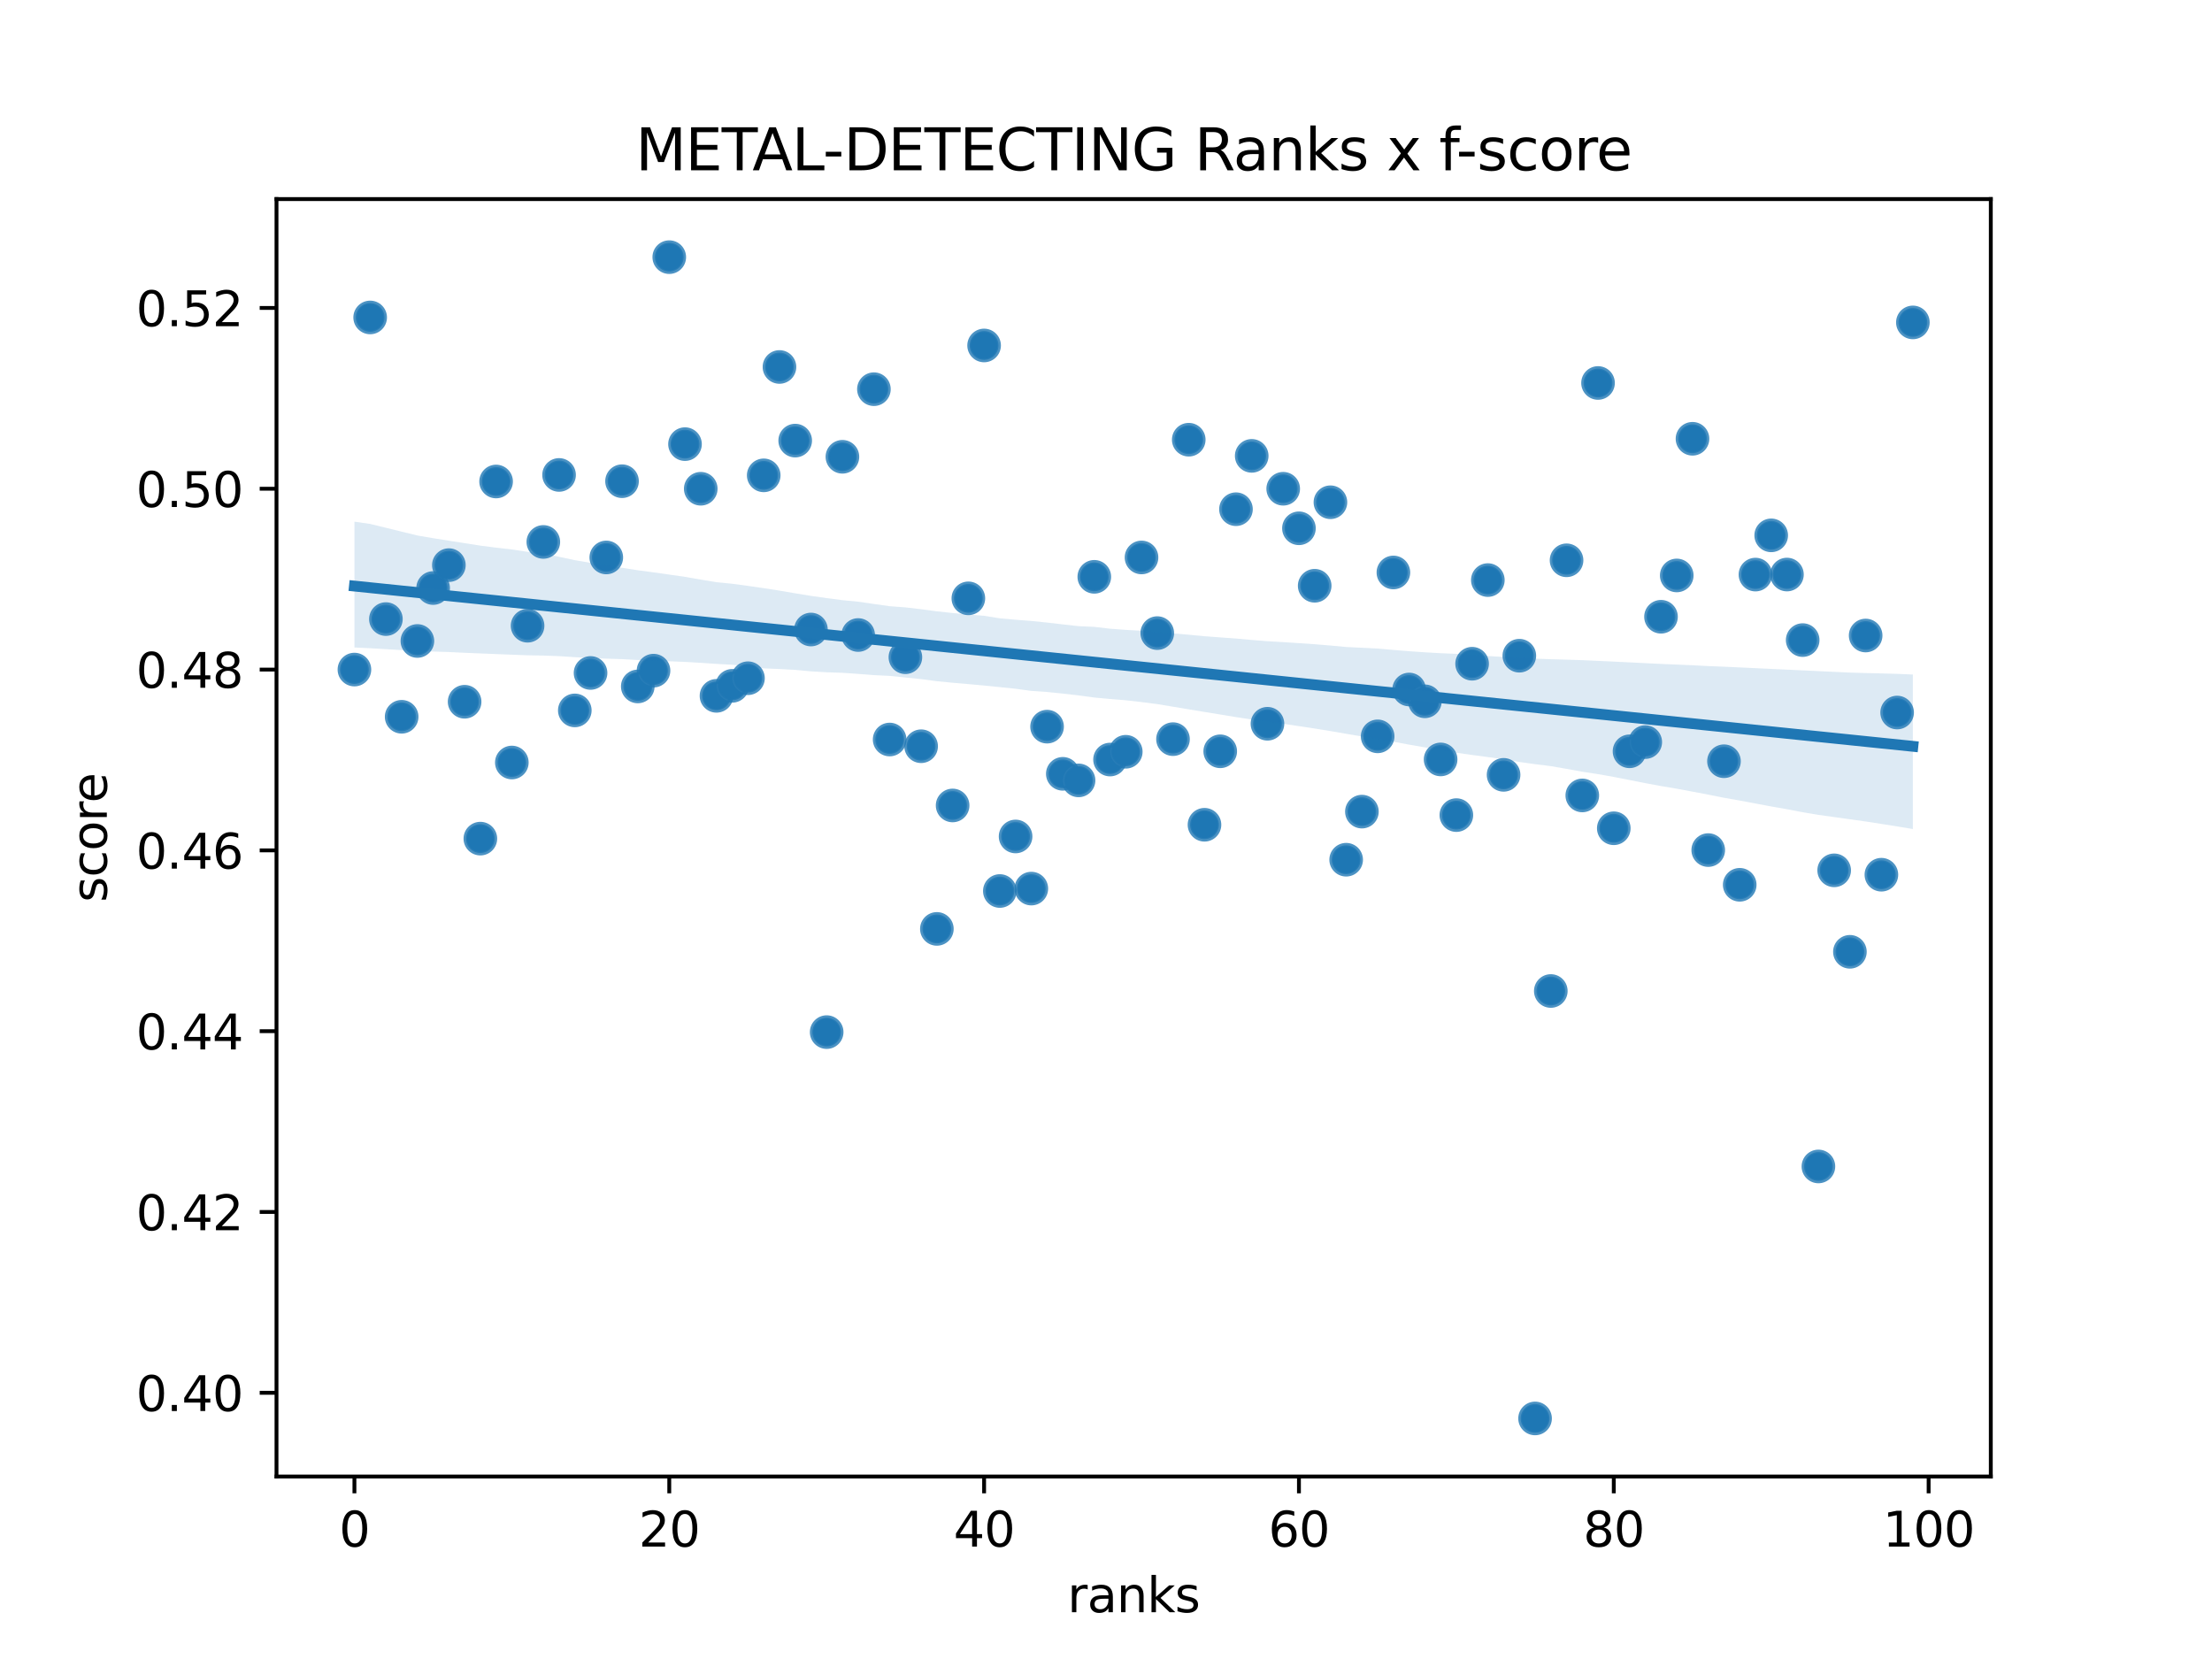 <?xml version="1.0" encoding="utf-8" standalone="no"?>
<!DOCTYPE svg PUBLIC "-//W3C//DTD SVG 1.1//EN"
  "http://www.w3.org/Graphics/SVG/1.1/DTD/svg11.dtd">
<svg xmlns:xlink="http://www.w3.org/1999/xlink" width="460.8pt" height="345.6pt" viewBox="0 0 460.8 345.6" xmlns="http://www.w3.org/2000/svg" version="1.1">
 <defs>
  <style type="text/css">*{stroke-linejoin: round; stroke-linecap: butt}</style>
 </defs>
 <g id="figure_1">
  <g id="patch_1">
   <path d="M 0 345.6 
L 460.8 345.6 
L 460.8 0 
L 0 0 
z
" style="fill: #ffffff"/>
  </g>
  <g id="axes_1">
   <g id="patch_2">
    <path d="M 57.6 307.584 
L 414.72 307.584 
L 414.72 41.472 
L 57.6 41.472 
z
" style="fill: #ffffff"/>
   </g>
   <g id="PathCollection_1">
    <defs>
     <path id="m1f411eea5a" d="M 0 3 
C 0.796 3 1.559 2.684 2.121 2.121 
C 2.684 1.559 3 0.796 3 0 
C 3 -0.796 2.684 -1.559 2.121 -2.121 
C 1.559 -2.684 0.796 -3 0 -3 
C -0.796 -3 -1.559 -2.684 -2.121 -2.121 
C -2.684 -1.559 -3 -0.796 -3 0 
C -3 0.796 -2.684 1.559 -2.121 2.121 
C -1.559 2.684 -0.796 3 0 3 
z
" style="stroke: #ffffff; stroke-width: 0.48"/>
    </defs>
    <g clip-path="url(#pdf641ccbd2)">
     <use xlink:href="#m1f411eea5a" x="73.833" y="139.483" style="fill: #1f77b4; stroke: #ffffff; stroke-width: 0.48"/>
     <use xlink:href="#m1f411eea5a" x="77.112" y="66.128" style="fill: #1f77b4; stroke: #ffffff; stroke-width: 0.48"/>
     <use xlink:href="#m1f411eea5a" x="80.391" y="128.966" style="fill: #1f77b4; stroke: #ffffff; stroke-width: 0.48"/>
     <use xlink:href="#m1f411eea5a" x="83.671" y="149.318" style="fill: #1f77b4; stroke: #ffffff; stroke-width: 0.48"/>
     <use xlink:href="#m1f411eea5a" x="86.95" y="133.527" style="fill: #1f77b4; stroke: #ffffff; stroke-width: 0.48"/>
     <use xlink:href="#m1f411eea5a" x="90.229" y="122.498" style="fill: #1f77b4; stroke: #ffffff; stroke-width: 0.48"/>
     <use xlink:href="#m1f411eea5a" x="93.509" y="117.728" style="fill: #1f77b4; stroke: #ffffff; stroke-width: 0.48"/>
     <use xlink:href="#m1f411eea5a" x="96.788" y="146.188" style="fill: #1f77b4; stroke: #ffffff; stroke-width: 0.48"/>
     <use xlink:href="#m1f411eea5a" x="100.067" y="174.7" style="fill: #1f77b4; stroke: #ffffff; stroke-width: 0.48"/>
     <use xlink:href="#m1f411eea5a" x="103.347" y="100.306" style="fill: #1f77b4; stroke: #ffffff; stroke-width: 0.48"/>
     <use xlink:href="#m1f411eea5a" x="106.626" y="158.844" style="fill: #1f77b4; stroke: #ffffff; stroke-width: 0.48"/>
     <use xlink:href="#m1f411eea5a" x="109.905" y="130.352" style="fill: #1f77b4; stroke: #ffffff; stroke-width: 0.48"/>
     <use xlink:href="#m1f411eea5a" x="113.185" y="112.895" style="fill: #1f77b4; stroke: #ffffff; stroke-width: 0.48"/>
     <use xlink:href="#m1f411eea5a" x="116.464" y="98.938" style="fill: #1f77b4; stroke: #ffffff; stroke-width: 0.48"/>
     <use xlink:href="#m1f411eea5a" x="119.743" y="147.99" style="fill: #1f77b4; stroke: #ffffff; stroke-width: 0.48"/>
     <use xlink:href="#m1f411eea5a" x="123.023" y="140.191" style="fill: #1f77b4; stroke: #ffffff; stroke-width: 0.48"/>
     <use xlink:href="#m1f411eea5a" x="126.302" y="116.128" style="fill: #1f77b4; stroke: #ffffff; stroke-width: 0.48"/>
     <use xlink:href="#m1f411eea5a" x="129.581" y="100.245" style="fill: #1f77b4; stroke: #ffffff; stroke-width: 0.48"/>
     <use xlink:href="#m1f411eea5a" x="132.861" y="142.997" style="fill: #1f77b4; stroke: #ffffff; stroke-width: 0.48"/>
     <use xlink:href="#m1f411eea5a" x="136.14" y="139.707" style="fill: #1f77b4; stroke: #ffffff; stroke-width: 0.48"/>
     <use xlink:href="#m1f411eea5a" x="139.42" y="53.568" style="fill: #1f77b4; stroke: #ffffff; stroke-width: 0.48"/>
     <use xlink:href="#m1f411eea5a" x="142.699" y="92.52" style="fill: #1f77b4; stroke: #ffffff; stroke-width: 0.48"/>
     <use xlink:href="#m1f411eea5a" x="145.978" y="101.817" style="fill: #1f77b4; stroke: #ffffff; stroke-width: 0.48"/>
     <use xlink:href="#m1f411eea5a" x="149.258" y="144.957" style="fill: #1f77b4; stroke: #ffffff; stroke-width: 0.48"/>
     <use xlink:href="#m1f411eea5a" x="152.537" y="142.873" style="fill: #1f77b4; stroke: #ffffff; stroke-width: 0.48"/>
     <use xlink:href="#m1f411eea5a" x="155.816" y="141.287" style="fill: #1f77b4; stroke: #ffffff; stroke-width: 0.48"/>
     <use xlink:href="#m1f411eea5a" x="159.096" y="99.023" style="fill: #1f77b4; stroke: #ffffff; stroke-width: 0.48"/>
     <use xlink:href="#m1f411eea5a" x="162.375" y="76.448" style="fill: #1f77b4; stroke: #ffffff; stroke-width: 0.48"/>
     <use xlink:href="#m1f411eea5a" x="165.654" y="91.785" style="fill: #1f77b4; stroke: #ffffff; stroke-width: 0.48"/>
     <use xlink:href="#m1f411eea5a" x="168.934" y="131.142" style="fill: #1f77b4; stroke: #ffffff; stroke-width: 0.48"/>
     <use xlink:href="#m1f411eea5a" x="172.213" y="215.007" style="fill: #1f77b4; stroke: #ffffff; stroke-width: 0.48"/>
     <use xlink:href="#m1f411eea5a" x="175.492" y="95.158" style="fill: #1f77b4; stroke: #ffffff; stroke-width: 0.48"/>
     <use xlink:href="#m1f411eea5a" x="178.772" y="132.286" style="fill: #1f77b4; stroke: #ffffff; stroke-width: 0.48"/>
     <use xlink:href="#m1f411eea5a" x="182.051" y="81.076" style="fill: #1f77b4; stroke: #ffffff; stroke-width: 0.48"/>
     <use xlink:href="#m1f411eea5a" x="185.33" y="154.056" style="fill: #1f77b4; stroke: #ffffff; stroke-width: 0.48"/>
     <use xlink:href="#m1f411eea5a" x="188.61" y="136.91" style="fill: #1f77b4; stroke: #ffffff; stroke-width: 0.48"/>
     <use xlink:href="#m1f411eea5a" x="191.889" y="155.455" style="fill: #1f77b4; stroke: #ffffff; stroke-width: 0.48"/>
     <use xlink:href="#m1f411eea5a" x="195.168" y="193.507" style="fill: #1f77b4; stroke: #ffffff; stroke-width: 0.48"/>
     <use xlink:href="#m1f411eea5a" x="198.448" y="167.792" style="fill: #1f77b4; stroke: #ffffff; stroke-width: 0.48"/>
     <use xlink:href="#m1f411eea5a" x="201.727" y="124.645" style="fill: #1f77b4; stroke: #ffffff; stroke-width: 0.48"/>
     <use xlink:href="#m1f411eea5a" x="205.006" y="71.967" style="fill: #1f77b4; stroke: #ffffff; stroke-width: 0.48"/>
     <use xlink:href="#m1f411eea5a" x="208.286" y="185.613" style="fill: #1f77b4; stroke: #ffffff; stroke-width: 0.48"/>
     <use xlink:href="#m1f411eea5a" x="211.565" y="174.251" style="fill: #1f77b4; stroke: #ffffff; stroke-width: 0.48"/>
     <use xlink:href="#m1f411eea5a" x="214.844" y="185.111" style="fill: #1f77b4; stroke: #ffffff; stroke-width: 0.48"/>
     <use xlink:href="#m1f411eea5a" x="218.124" y="151.377" style="fill: #1f77b4; stroke: #ffffff; stroke-width: 0.48"/>
     <use xlink:href="#m1f411eea5a" x="221.403" y="161.2" style="fill: #1f77b4; stroke: #ffffff; stroke-width: 0.48"/>
     <use xlink:href="#m1f411eea5a" x="224.682" y="162.568" style="fill: #1f77b4; stroke: #ffffff; stroke-width: 0.48"/>
     <use xlink:href="#m1f411eea5a" x="227.962" y="120.161" style="fill: #1f77b4; stroke: #ffffff; stroke-width: 0.48"/>
     <use xlink:href="#m1f411eea5a" x="231.241" y="158.229" style="fill: #1f77b4; stroke: #ffffff; stroke-width: 0.48"/>
     <use xlink:href="#m1f411eea5a" x="234.52" y="156.608" style="fill: #1f77b4; stroke: #ffffff; stroke-width: 0.48"/>
     <use xlink:href="#m1f411eea5a" x="237.8" y="116.128" style="fill: #1f77b4; stroke: #ffffff; stroke-width: 0.48"/>
     <use xlink:href="#m1f411eea5a" x="241.079" y="131.887" style="fill: #1f77b4; stroke: #ffffff; stroke-width: 0.48"/>
     <use xlink:href="#m1f411eea5a" x="244.358" y="153.978" style="fill: #1f77b4; stroke: #ffffff; stroke-width: 0.48"/>
     <use xlink:href="#m1f411eea5a" x="247.638" y="91.598" style="fill: #1f77b4; stroke: #ffffff; stroke-width: 0.48"/>
     <use xlink:href="#m1f411eea5a" x="250.917" y="171.813" style="fill: #1f77b4; stroke: #ffffff; stroke-width: 0.48"/>
     <use xlink:href="#m1f411eea5a" x="254.196" y="156.512" style="fill: #1f77b4; stroke: #ffffff; stroke-width: 0.48"/>
     <use xlink:href="#m1f411eea5a" x="257.476" y="106.078" style="fill: #1f77b4; stroke: #ffffff; stroke-width: 0.48"/>
     <use xlink:href="#m1f411eea5a" x="260.755" y="94.964" style="fill: #1f77b4; stroke: #ffffff; stroke-width: 0.48"/>
     <use xlink:href="#m1f411eea5a" x="264.034" y="150.771" style="fill: #1f77b4; stroke: #ffffff; stroke-width: 0.48"/>
     <use xlink:href="#m1f411eea5a" x="267.314" y="101.817" style="fill: #1f77b4; stroke: #ffffff; stroke-width: 0.48"/>
     <use xlink:href="#m1f411eea5a" x="270.593" y="110.053" style="fill: #1f77b4; stroke: #ffffff; stroke-width: 0.48"/>
     <use xlink:href="#m1f411eea5a" x="273.872" y="122.024" style="fill: #1f77b4; stroke: #ffffff; stroke-width: 0.48"/>
     <use xlink:href="#m1f411eea5a" x="277.152" y="104.628" style="fill: #1f77b4; stroke: #ffffff; stroke-width: 0.48"/>
     <use xlink:href="#m1f411eea5a" x="280.431" y="179.095" style="fill: #1f77b4; stroke: #ffffff; stroke-width: 0.48"/>
     <use xlink:href="#m1f411eea5a" x="283.71" y="169.077" style="fill: #1f77b4; stroke: #ffffff; stroke-width: 0.48"/>
     <use xlink:href="#m1f411eea5a" x="286.99" y="153.394" style="fill: #1f77b4; stroke: #ffffff; stroke-width: 0.48"/>
     <use xlink:href="#m1f411eea5a" x="290.269" y="119.255" style="fill: #1f77b4; stroke: #ffffff; stroke-width: 0.48"/>
     <use xlink:href="#m1f411eea5a" x="293.548" y="143.636" style="fill: #1f77b4; stroke: #ffffff; stroke-width: 0.48"/>
     <use xlink:href="#m1f411eea5a" x="296.828" y="146.095" style="fill: #1f77b4; stroke: #ffffff; stroke-width: 0.48"/>
     <use xlink:href="#m1f411eea5a" x="300.107" y="158.203" style="fill: #1f77b4; stroke: #ffffff; stroke-width: 0.48"/>
     <use xlink:href="#m1f411eea5a" x="303.386" y="169.801" style="fill: #1f77b4; stroke: #ffffff; stroke-width: 0.48"/>
     <use xlink:href="#m1f411eea5a" x="306.666" y="138.268" style="fill: #1f77b4; stroke: #ffffff; stroke-width: 0.48"/>
     <use xlink:href="#m1f411eea5a" x="309.945" y="120.84" style="fill: #1f77b4; stroke: #ffffff; stroke-width: 0.48"/>
     <use xlink:href="#m1f411eea5a" x="313.224" y="161.415" style="fill: #1f77b4; stroke: #ffffff; stroke-width: 0.48"/>
     <use xlink:href="#m1f411eea5a" x="316.504" y="136.597" style="fill: #1f77b4; stroke: #ffffff; stroke-width: 0.48"/>
     <use xlink:href="#m1f411eea5a" x="319.783" y="295.488" style="fill: #1f77b4; stroke: #ffffff; stroke-width: 0.48"/>
     <use xlink:href="#m1f411eea5a" x="323.062" y="206.444" style="fill: #1f77b4; stroke: #ffffff; stroke-width: 0.48"/>
     <use xlink:href="#m1f411eea5a" x="326.342" y="116.721" style="fill: #1f77b4; stroke: #ffffff; stroke-width: 0.48"/>
     <use xlink:href="#m1f411eea5a" x="329.621" y="165.704" style="fill: #1f77b4; stroke: #ffffff; stroke-width: 0.48"/>
     <use xlink:href="#m1f411eea5a" x="332.9" y="79.782" style="fill: #1f77b4; stroke: #ffffff; stroke-width: 0.48"/>
     <use xlink:href="#m1f411eea5a" x="336.18" y="172.544" style="fill: #1f77b4; stroke: #ffffff; stroke-width: 0.48"/>
     <use xlink:href="#m1f411eea5a" x="339.459" y="156.512" style="fill: #1f77b4; stroke: #ffffff; stroke-width: 0.48"/>
     <use xlink:href="#m1f411eea5a" x="342.739" y="154.594" style="fill: #1f77b4; stroke: #ffffff; stroke-width: 0.48"/>
     <use xlink:href="#m1f411eea5a" x="346.018" y="128.481" style="fill: #1f77b4; stroke: #ffffff; stroke-width: 0.48"/>
     <use xlink:href="#m1f411eea5a" x="349.297" y="119.876" style="fill: #1f77b4; stroke: #ffffff; stroke-width: 0.48"/>
     <use xlink:href="#m1f411eea5a" x="352.577" y="91.404" style="fill: #1f77b4; stroke: #ffffff; stroke-width: 0.48"/>
     <use xlink:href="#m1f411eea5a" x="355.856" y="177.087" style="fill: #1f77b4; stroke: #ffffff; stroke-width: 0.48"/>
     <use xlink:href="#m1f411eea5a" x="359.135" y="158.578" style="fill: #1f77b4; stroke: #ffffff; stroke-width: 0.48"/>
     <use xlink:href="#m1f411eea5a" x="362.415" y="184.318" style="fill: #1f77b4; stroke: #ffffff; stroke-width: 0.48"/>
     <use xlink:href="#m1f411eea5a" x="365.694" y="119.697" style="fill: #1f77b4; stroke: #ffffff; stroke-width: 0.48"/>
     <use xlink:href="#m1f411eea5a" x="368.973" y="111.525" style="fill: #1f77b4; stroke: #ffffff; stroke-width: 0.48"/>
     <use xlink:href="#m1f411eea5a" x="372.253" y="119.688" style="fill: #1f77b4; stroke: #ffffff; stroke-width: 0.48"/>
     <use xlink:href="#m1f411eea5a" x="375.532" y="133.342" style="fill: #1f77b4; stroke: #ffffff; stroke-width: 0.48"/>
     <use xlink:href="#m1f411eea5a" x="378.811" y="242.995" style="fill: #1f77b4; stroke: #ffffff; stroke-width: 0.48"/>
     <use xlink:href="#m1f411eea5a" x="382.091" y="181.306" style="fill: #1f77b4; stroke: #ffffff; stroke-width: 0.48"/>
     <use xlink:href="#m1f411eea5a" x="385.37" y="198.278" style="fill: #1f77b4; stroke: #ffffff; stroke-width: 0.48"/>
     <use xlink:href="#m1f411eea5a" x="388.649" y="132.39" style="fill: #1f77b4; stroke: #ffffff; stroke-width: 0.48"/>
     <use xlink:href="#m1f411eea5a" x="391.929" y="182.218" style="fill: #1f77b4; stroke: #ffffff; stroke-width: 0.48"/>
     <use xlink:href="#m1f411eea5a" x="395.208" y="148.433" style="fill: #1f77b4; stroke: #ffffff; stroke-width: 0.48"/>
     <use xlink:href="#m1f411eea5a" x="398.487" y="67.165" style="fill: #1f77b4; stroke: #ffffff; stroke-width: 0.48"/>
    </g>
   </g>
   <g id="PathCollection_2">
    <defs>
     <path id="m384f7f0774" d="M 0 3 
C 0.796 3 1.559 2.684 2.121 2.121 
C 2.684 1.559 3 0.796 3 0 
C 3 -0.796 2.684 -1.559 2.121 -2.121 
C 1.559 -2.684 0.796 -3 0 -3 
C -0.796 -3 -1.559 -2.684 -2.121 -2.121 
C -2.684 -1.559 -3 -0.796 -3 0 
C -3 0.796 -2.684 1.559 -2.121 2.121 
C -1.559 2.684 -0.796 3 0 3 
z
" style="stroke: #1f77b4; stroke-opacity: 0.8"/>
    </defs>
    <g clip-path="url(#pdf641ccbd2)">
     <use xlink:href="#m384f7f0774" x="73.833" y="139.483" style="fill: #1f77b4; fill-opacity: 0.8; stroke: #1f77b4; stroke-opacity: 0.8"/>
     <use xlink:href="#m384f7f0774" x="77.112" y="66.128" style="fill: #1f77b4; fill-opacity: 0.8; stroke: #1f77b4; stroke-opacity: 0.8"/>
     <use xlink:href="#m384f7f0774" x="80.391" y="128.966" style="fill: #1f77b4; fill-opacity: 0.8; stroke: #1f77b4; stroke-opacity: 0.8"/>
     <use xlink:href="#m384f7f0774" x="83.671" y="149.318" style="fill: #1f77b4; fill-opacity: 0.8; stroke: #1f77b4; stroke-opacity: 0.8"/>
     <use xlink:href="#m384f7f0774" x="86.95" y="133.527" style="fill: #1f77b4; fill-opacity: 0.8; stroke: #1f77b4; stroke-opacity: 0.8"/>
     <use xlink:href="#m384f7f0774" x="90.229" y="122.498" style="fill: #1f77b4; fill-opacity: 0.8; stroke: #1f77b4; stroke-opacity: 0.8"/>
     <use xlink:href="#m384f7f0774" x="93.509" y="117.728" style="fill: #1f77b4; fill-opacity: 0.8; stroke: #1f77b4; stroke-opacity: 0.8"/>
     <use xlink:href="#m384f7f0774" x="96.788" y="146.188" style="fill: #1f77b4; fill-opacity: 0.8; stroke: #1f77b4; stroke-opacity: 0.8"/>
     <use xlink:href="#m384f7f0774" x="100.067" y="174.7" style="fill: #1f77b4; fill-opacity: 0.8; stroke: #1f77b4; stroke-opacity: 0.8"/>
     <use xlink:href="#m384f7f0774" x="103.347" y="100.306" style="fill: #1f77b4; fill-opacity: 0.8; stroke: #1f77b4; stroke-opacity: 0.8"/>
     <use xlink:href="#m384f7f0774" x="106.626" y="158.844" style="fill: #1f77b4; fill-opacity: 0.8; stroke: #1f77b4; stroke-opacity: 0.8"/>
     <use xlink:href="#m384f7f0774" x="109.905" y="130.352" style="fill: #1f77b4; fill-opacity: 0.8; stroke: #1f77b4; stroke-opacity: 0.8"/>
     <use xlink:href="#m384f7f0774" x="113.185" y="112.895" style="fill: #1f77b4; fill-opacity: 0.8; stroke: #1f77b4; stroke-opacity: 0.8"/>
     <use xlink:href="#m384f7f0774" x="116.464" y="98.938" style="fill: #1f77b4; fill-opacity: 0.8; stroke: #1f77b4; stroke-opacity: 0.8"/>
     <use xlink:href="#m384f7f0774" x="119.743" y="147.99" style="fill: #1f77b4; fill-opacity: 0.8; stroke: #1f77b4; stroke-opacity: 0.8"/>
     <use xlink:href="#m384f7f0774" x="123.023" y="140.191" style="fill: #1f77b4; fill-opacity: 0.8; stroke: #1f77b4; stroke-opacity: 0.8"/>
     <use xlink:href="#m384f7f0774" x="126.302" y="116.128" style="fill: #1f77b4; fill-opacity: 0.8; stroke: #1f77b4; stroke-opacity: 0.8"/>
     <use xlink:href="#m384f7f0774" x="129.581" y="100.245" style="fill: #1f77b4; fill-opacity: 0.8; stroke: #1f77b4; stroke-opacity: 0.8"/>
     <use xlink:href="#m384f7f0774" x="132.861" y="142.997" style="fill: #1f77b4; fill-opacity: 0.8; stroke: #1f77b4; stroke-opacity: 0.8"/>
     <use xlink:href="#m384f7f0774" x="136.14" y="139.707" style="fill: #1f77b4; fill-opacity: 0.8; stroke: #1f77b4; stroke-opacity: 0.8"/>
     <use xlink:href="#m384f7f0774" x="139.42" y="53.568" style="fill: #1f77b4; fill-opacity: 0.8; stroke: #1f77b4; stroke-opacity: 0.8"/>
     <use xlink:href="#m384f7f0774" x="142.699" y="92.52" style="fill: #1f77b4; fill-opacity: 0.8; stroke: #1f77b4; stroke-opacity: 0.8"/>
     <use xlink:href="#m384f7f0774" x="145.978" y="101.817" style="fill: #1f77b4; fill-opacity: 0.8; stroke: #1f77b4; stroke-opacity: 0.8"/>
     <use xlink:href="#m384f7f0774" x="149.258" y="144.957" style="fill: #1f77b4; fill-opacity: 0.8; stroke: #1f77b4; stroke-opacity: 0.8"/>
     <use xlink:href="#m384f7f0774" x="152.537" y="142.873" style="fill: #1f77b4; fill-opacity: 0.8; stroke: #1f77b4; stroke-opacity: 0.8"/>
     <use xlink:href="#m384f7f0774" x="155.816" y="141.287" style="fill: #1f77b4; fill-opacity: 0.8; stroke: #1f77b4; stroke-opacity: 0.8"/>
     <use xlink:href="#m384f7f0774" x="159.096" y="99.023" style="fill: #1f77b4; fill-opacity: 0.8; stroke: #1f77b4; stroke-opacity: 0.8"/>
     <use xlink:href="#m384f7f0774" x="162.375" y="76.448" style="fill: #1f77b4; fill-opacity: 0.8; stroke: #1f77b4; stroke-opacity: 0.8"/>
     <use xlink:href="#m384f7f0774" x="165.654" y="91.785" style="fill: #1f77b4; fill-opacity: 0.8; stroke: #1f77b4; stroke-opacity: 0.8"/>
     <use xlink:href="#m384f7f0774" x="168.934" y="131.142" style="fill: #1f77b4; fill-opacity: 0.8; stroke: #1f77b4; stroke-opacity: 0.8"/>
     <use xlink:href="#m384f7f0774" x="172.213" y="215.007" style="fill: #1f77b4; fill-opacity: 0.8; stroke: #1f77b4; stroke-opacity: 0.8"/>
     <use xlink:href="#m384f7f0774" x="175.492" y="95.158" style="fill: #1f77b4; fill-opacity: 0.8; stroke: #1f77b4; stroke-opacity: 0.8"/>
     <use xlink:href="#m384f7f0774" x="178.772" y="132.286" style="fill: #1f77b4; fill-opacity: 0.8; stroke: #1f77b4; stroke-opacity: 0.8"/>
     <use xlink:href="#m384f7f0774" x="182.051" y="81.076" style="fill: #1f77b4; fill-opacity: 0.8; stroke: #1f77b4; stroke-opacity: 0.8"/>
     <use xlink:href="#m384f7f0774" x="185.33" y="154.056" style="fill: #1f77b4; fill-opacity: 0.8; stroke: #1f77b4; stroke-opacity: 0.8"/>
     <use xlink:href="#m384f7f0774" x="188.61" y="136.91" style="fill: #1f77b4; fill-opacity: 0.8; stroke: #1f77b4; stroke-opacity: 0.8"/>
     <use xlink:href="#m384f7f0774" x="191.889" y="155.455" style="fill: #1f77b4; fill-opacity: 0.8; stroke: #1f77b4; stroke-opacity: 0.8"/>
     <use xlink:href="#m384f7f0774" x="195.168" y="193.507" style="fill: #1f77b4; fill-opacity: 0.8; stroke: #1f77b4; stroke-opacity: 0.8"/>
     <use xlink:href="#m384f7f0774" x="198.448" y="167.792" style="fill: #1f77b4; fill-opacity: 0.8; stroke: #1f77b4; stroke-opacity: 0.8"/>
     <use xlink:href="#m384f7f0774" x="201.727" y="124.645" style="fill: #1f77b4; fill-opacity: 0.8; stroke: #1f77b4; stroke-opacity: 0.8"/>
     <use xlink:href="#m384f7f0774" x="205.006" y="71.967" style="fill: #1f77b4; fill-opacity: 0.8; stroke: #1f77b4; stroke-opacity: 0.8"/>
     <use xlink:href="#m384f7f0774" x="208.286" y="185.613" style="fill: #1f77b4; fill-opacity: 0.8; stroke: #1f77b4; stroke-opacity: 0.8"/>
     <use xlink:href="#m384f7f0774" x="211.565" y="174.251" style="fill: #1f77b4; fill-opacity: 0.8; stroke: #1f77b4; stroke-opacity: 0.8"/>
     <use xlink:href="#m384f7f0774" x="214.844" y="185.111" style="fill: #1f77b4; fill-opacity: 0.8; stroke: #1f77b4; stroke-opacity: 0.8"/>
     <use xlink:href="#m384f7f0774" x="218.124" y="151.377" style="fill: #1f77b4; fill-opacity: 0.8; stroke: #1f77b4; stroke-opacity: 0.8"/>
     <use xlink:href="#m384f7f0774" x="221.403" y="161.2" style="fill: #1f77b4; fill-opacity: 0.8; stroke: #1f77b4; stroke-opacity: 0.8"/>
     <use xlink:href="#m384f7f0774" x="224.682" y="162.568" style="fill: #1f77b4; fill-opacity: 0.8; stroke: #1f77b4; stroke-opacity: 0.8"/>
     <use xlink:href="#m384f7f0774" x="227.962" y="120.161" style="fill: #1f77b4; fill-opacity: 0.8; stroke: #1f77b4; stroke-opacity: 0.8"/>
     <use xlink:href="#m384f7f0774" x="231.241" y="158.229" style="fill: #1f77b4; fill-opacity: 0.8; stroke: #1f77b4; stroke-opacity: 0.8"/>
     <use xlink:href="#m384f7f0774" x="234.52" y="156.608" style="fill: #1f77b4; fill-opacity: 0.8; stroke: #1f77b4; stroke-opacity: 0.8"/>
     <use xlink:href="#m384f7f0774" x="237.8" y="116.128" style="fill: #1f77b4; fill-opacity: 0.8; stroke: #1f77b4; stroke-opacity: 0.8"/>
     <use xlink:href="#m384f7f0774" x="241.079" y="131.887" style="fill: #1f77b4; fill-opacity: 0.8; stroke: #1f77b4; stroke-opacity: 0.8"/>
     <use xlink:href="#m384f7f0774" x="244.358" y="153.978" style="fill: #1f77b4; fill-opacity: 0.8; stroke: #1f77b4; stroke-opacity: 0.8"/>
     <use xlink:href="#m384f7f0774" x="247.638" y="91.598" style="fill: #1f77b4; fill-opacity: 0.8; stroke: #1f77b4; stroke-opacity: 0.8"/>
     <use xlink:href="#m384f7f0774" x="250.917" y="171.813" style="fill: #1f77b4; fill-opacity: 0.8; stroke: #1f77b4; stroke-opacity: 0.8"/>
     <use xlink:href="#m384f7f0774" x="254.196" y="156.512" style="fill: #1f77b4; fill-opacity: 0.8; stroke: #1f77b4; stroke-opacity: 0.8"/>
     <use xlink:href="#m384f7f0774" x="257.476" y="106.078" style="fill: #1f77b4; fill-opacity: 0.8; stroke: #1f77b4; stroke-opacity: 0.8"/>
     <use xlink:href="#m384f7f0774" x="260.755" y="94.964" style="fill: #1f77b4; fill-opacity: 0.8; stroke: #1f77b4; stroke-opacity: 0.8"/>
     <use xlink:href="#m384f7f0774" x="264.034" y="150.771" style="fill: #1f77b4; fill-opacity: 0.8; stroke: #1f77b4; stroke-opacity: 0.8"/>
     <use xlink:href="#m384f7f0774" x="267.314" y="101.817" style="fill: #1f77b4; fill-opacity: 0.8; stroke: #1f77b4; stroke-opacity: 0.8"/>
     <use xlink:href="#m384f7f0774" x="270.593" y="110.053" style="fill: #1f77b4; fill-opacity: 0.8; stroke: #1f77b4; stroke-opacity: 0.8"/>
     <use xlink:href="#m384f7f0774" x="273.872" y="122.024" style="fill: #1f77b4; fill-opacity: 0.8; stroke: #1f77b4; stroke-opacity: 0.8"/>
     <use xlink:href="#m384f7f0774" x="277.152" y="104.628" style="fill: #1f77b4; fill-opacity: 0.8; stroke: #1f77b4; stroke-opacity: 0.8"/>
     <use xlink:href="#m384f7f0774" x="280.431" y="179.095" style="fill: #1f77b4; fill-opacity: 0.8; stroke: #1f77b4; stroke-opacity: 0.8"/>
     <use xlink:href="#m384f7f0774" x="283.71" y="169.077" style="fill: #1f77b4; fill-opacity: 0.8; stroke: #1f77b4; stroke-opacity: 0.8"/>
     <use xlink:href="#m384f7f0774" x="286.99" y="153.394" style="fill: #1f77b4; fill-opacity: 0.8; stroke: #1f77b4; stroke-opacity: 0.8"/>
     <use xlink:href="#m384f7f0774" x="290.269" y="119.255" style="fill: #1f77b4; fill-opacity: 0.8; stroke: #1f77b4; stroke-opacity: 0.8"/>
     <use xlink:href="#m384f7f0774" x="293.548" y="143.636" style="fill: #1f77b4; fill-opacity: 0.8; stroke: #1f77b4; stroke-opacity: 0.8"/>
     <use xlink:href="#m384f7f0774" x="296.828" y="146.095" style="fill: #1f77b4; fill-opacity: 0.8; stroke: #1f77b4; stroke-opacity: 0.8"/>
     <use xlink:href="#m384f7f0774" x="300.107" y="158.203" style="fill: #1f77b4; fill-opacity: 0.8; stroke: #1f77b4; stroke-opacity: 0.8"/>
     <use xlink:href="#m384f7f0774" x="303.386" y="169.801" style="fill: #1f77b4; fill-opacity: 0.8; stroke: #1f77b4; stroke-opacity: 0.8"/>
     <use xlink:href="#m384f7f0774" x="306.666" y="138.268" style="fill: #1f77b4; fill-opacity: 0.8; stroke: #1f77b4; stroke-opacity: 0.8"/>
     <use xlink:href="#m384f7f0774" x="309.945" y="120.84" style="fill: #1f77b4; fill-opacity: 0.8; stroke: #1f77b4; stroke-opacity: 0.8"/>
     <use xlink:href="#m384f7f0774" x="313.224" y="161.415" style="fill: #1f77b4; fill-opacity: 0.8; stroke: #1f77b4; stroke-opacity: 0.8"/>
     <use xlink:href="#m384f7f0774" x="316.504" y="136.597" style="fill: #1f77b4; fill-opacity: 0.8; stroke: #1f77b4; stroke-opacity: 0.8"/>
     <use xlink:href="#m384f7f0774" x="319.783" y="295.488" style="fill: #1f77b4; fill-opacity: 0.8; stroke: #1f77b4; stroke-opacity: 0.8"/>
     <use xlink:href="#m384f7f0774" x="323.062" y="206.444" style="fill: #1f77b4; fill-opacity: 0.8; stroke: #1f77b4; stroke-opacity: 0.8"/>
     <use xlink:href="#m384f7f0774" x="326.342" y="116.721" style="fill: #1f77b4; fill-opacity: 0.8; stroke: #1f77b4; stroke-opacity: 0.8"/>
     <use xlink:href="#m384f7f0774" x="329.621" y="165.704" style="fill: #1f77b4; fill-opacity: 0.8; stroke: #1f77b4; stroke-opacity: 0.8"/>
     <use xlink:href="#m384f7f0774" x="332.9" y="79.782" style="fill: #1f77b4; fill-opacity: 0.8; stroke: #1f77b4; stroke-opacity: 0.8"/>
     <use xlink:href="#m384f7f0774" x="336.18" y="172.544" style="fill: #1f77b4; fill-opacity: 0.8; stroke: #1f77b4; stroke-opacity: 0.8"/>
     <use xlink:href="#m384f7f0774" x="339.459" y="156.512" style="fill: #1f77b4; fill-opacity: 0.8; stroke: #1f77b4; stroke-opacity: 0.8"/>
     <use xlink:href="#m384f7f0774" x="342.739" y="154.594" style="fill: #1f77b4; fill-opacity: 0.8; stroke: #1f77b4; stroke-opacity: 0.8"/>
     <use xlink:href="#m384f7f0774" x="346.018" y="128.481" style="fill: #1f77b4; fill-opacity: 0.8; stroke: #1f77b4; stroke-opacity: 0.8"/>
     <use xlink:href="#m384f7f0774" x="349.297" y="119.876" style="fill: #1f77b4; fill-opacity: 0.8; stroke: #1f77b4; stroke-opacity: 0.8"/>
     <use xlink:href="#m384f7f0774" x="352.577" y="91.404" style="fill: #1f77b4; fill-opacity: 0.8; stroke: #1f77b4; stroke-opacity: 0.8"/>
     <use xlink:href="#m384f7f0774" x="355.856" y="177.087" style="fill: #1f77b4; fill-opacity: 0.8; stroke: #1f77b4; stroke-opacity: 0.8"/>
     <use xlink:href="#m384f7f0774" x="359.135" y="158.578" style="fill: #1f77b4; fill-opacity: 0.8; stroke: #1f77b4; stroke-opacity: 0.8"/>
     <use xlink:href="#m384f7f0774" x="362.415" y="184.318" style="fill: #1f77b4; fill-opacity: 0.8; stroke: #1f77b4; stroke-opacity: 0.8"/>
     <use xlink:href="#m384f7f0774" x="365.694" y="119.697" style="fill: #1f77b4; fill-opacity: 0.8; stroke: #1f77b4; stroke-opacity: 0.8"/>
     <use xlink:href="#m384f7f0774" x="368.973" y="111.525" style="fill: #1f77b4; fill-opacity: 0.8; stroke: #1f77b4; stroke-opacity: 0.8"/>
     <use xlink:href="#m384f7f0774" x="372.253" y="119.688" style="fill: #1f77b4; fill-opacity: 0.8; stroke: #1f77b4; stroke-opacity: 0.8"/>
     <use xlink:href="#m384f7f0774" x="375.532" y="133.342" style="fill: #1f77b4; fill-opacity: 0.8; stroke: #1f77b4; stroke-opacity: 0.8"/>
     <use xlink:href="#m384f7f0774" x="378.811" y="242.995" style="fill: #1f77b4; fill-opacity: 0.8; stroke: #1f77b4; stroke-opacity: 0.8"/>
     <use xlink:href="#m384f7f0774" x="382.091" y="181.306" style="fill: #1f77b4; fill-opacity: 0.8; stroke: #1f77b4; stroke-opacity: 0.8"/>
     <use xlink:href="#m384f7f0774" x="385.37" y="198.278" style="fill: #1f77b4; fill-opacity: 0.8; stroke: #1f77b4; stroke-opacity: 0.8"/>
     <use xlink:href="#m384f7f0774" x="388.649" y="132.39" style="fill: #1f77b4; fill-opacity: 0.8; stroke: #1f77b4; stroke-opacity: 0.8"/>
     <use xlink:href="#m384f7f0774" x="391.929" y="182.218" style="fill: #1f77b4; fill-opacity: 0.8; stroke: #1f77b4; stroke-opacity: 0.8"/>
     <use xlink:href="#m384f7f0774" x="395.208" y="148.433" style="fill: #1f77b4; fill-opacity: 0.8; stroke: #1f77b4; stroke-opacity: 0.8"/>
     <use xlink:href="#m384f7f0774" x="398.487" y="67.165" style="fill: #1f77b4; fill-opacity: 0.8; stroke: #1f77b4; stroke-opacity: 0.8"/>
    </g>
   </g>
   <g id="PolyCollection_1">
    <path d="M 73.833 108.675 
L 73.833 134.883 
L 77.112 135.039 
L 80.391 135.233 
L 83.671 135.427 
L 86.95 135.595 
L 90.229 135.727 
L 93.509 135.827 
L 96.788 135.989 
L 100.067 136.121 
L 103.347 136.253 
L 106.626 136.384 
L 109.905 136.508 
L 113.185 136.565 
L 116.464 136.686 
L 119.743 136.899 
L 123.023 137.089 
L 126.302 137.211 
L 129.581 137.31 
L 132.861 137.486 
L 136.14 137.621 
L 139.42 137.755 
L 142.699 137.887 
L 145.978 138.075 
L 149.258 138.302 
L 152.537 138.486 
L 155.816 138.783 
L 159.096 139.236 
L 162.375 139.368 
L 165.654 139.548 
L 168.934 139.853 
L 172.213 140.049 
L 175.492 140.155 
L 178.772 140.384 
L 182.051 140.638 
L 185.33 140.8 
L 188.61 141.135 
L 191.889 141.472 
L 195.168 141.907 
L 198.448 142.23 
L 201.727 142.511 
L 205.006 142.809 
L 208.286 143.139 
L 211.565 143.48 
L 214.844 143.928 
L 218.124 144.152 
L 221.403 144.485 
L 224.682 144.87 
L 227.962 145.311 
L 231.241 145.616 
L 234.52 145.88 
L 237.8 146.253 
L 241.079 146.677 
L 244.358 147.219 
L 247.638 147.769 
L 250.917 148.31 
L 254.196 148.843 
L 257.476 149.387 
L 260.755 149.894 
L 264.034 150.281 
L 267.314 150.781 
L 270.593 151.269 
L 273.872 151.764 
L 277.152 152.297 
L 280.431 152.86 
L 283.71 153.423 
L 286.99 153.918 
L 290.269 154.513 
L 293.548 155.122 
L 296.828 155.69 
L 300.107 156.258 
L 303.386 156.809 
L 306.666 157.274 
L 309.945 157.709 
L 313.224 158.171 
L 316.504 158.731 
L 319.783 159.189 
L 323.062 159.597 
L 326.342 160.167 
L 329.621 160.767 
L 332.9 161.268 
L 336.18 161.847 
L 339.459 162.494 
L 342.739 163.142 
L 346.018 163.748 
L 349.297 164.3 
L 352.577 164.914 
L 355.856 165.531 
L 359.135 166.189 
L 362.415 166.766 
L 365.694 167.384 
L 368.973 168.001 
L 372.253 168.572 
L 375.532 169.207 
L 378.811 169.754 
L 382.091 170.213 
L 385.37 170.67 
L 388.649 171.129 
L 391.929 171.64 
L 395.208 172.161 
L 398.487 172.703 
L 398.487 140.518 
L 398.487 140.518 
L 395.208 140.376 
L 391.929 140.286 
L 388.649 140.207 
L 385.37 140.111 
L 382.091 139.958 
L 378.811 139.805 
L 375.532 139.651 
L 372.253 139.498 
L 368.973 139.346 
L 365.694 139.191 
L 362.415 139.038 
L 359.135 138.885 
L 355.856 138.754 
L 352.577 138.583 
L 349.297 138.446 
L 346.018 138.307 
L 342.739 138.146 
L 339.459 137.985 
L 336.18 137.824 
L 332.9 137.67 
L 329.621 137.523 
L 326.342 137.418 
L 323.062 137.325 
L 319.783 137.212 
L 316.504 137.002 
L 313.224 136.854 
L 309.945 136.663 
L 306.666 136.424 
L 303.386 136.212 
L 300.107 136.074 
L 296.828 135.888 
L 293.548 135.657 
L 290.269 135.393 
L 286.99 135.104 
L 283.71 134.938 
L 280.431 134.782 
L 277.152 134.474 
L 273.872 134.206 
L 270.593 133.978 
L 267.314 133.769 
L 264.034 133.572 
L 260.755 133.315 
L 257.476 133.018 
L 254.196 132.782 
L 250.917 132.538 
L 247.638 132.223 
L 244.358 131.947 
L 241.079 131.703 
L 237.8 131.399 
L 234.52 131.215 
L 231.241 130.971 
L 227.962 130.586 
L 224.682 130.44 
L 221.403 130.073 
L 218.124 129.693 
L 214.844 129.354 
L 211.565 129.103 
L 208.286 128.807 
L 205.006 128.286 
L 201.727 128.025 
L 198.448 127.704 
L 195.168 127.349 
L 191.889 126.912 
L 188.61 126.527 
L 185.33 126.284 
L 182.051 125.821 
L 178.772 125.343 
L 175.492 125.025 
L 172.213 124.599 
L 168.934 124.129 
L 165.654 123.598 
L 162.375 123.037 
L 159.096 122.524 
L 155.816 122.052 
L 152.537 121.606 
L 149.258 121.288 
L 145.978 120.74 
L 142.699 120.171 
L 139.42 119.698 
L 136.14 119.231 
L 132.861 118.794 
L 129.581 118.283 
L 126.302 117.768 
L 123.023 117.253 
L 119.743 116.692 
L 116.464 115.993 
L 113.185 115.299 
L 109.905 114.956 
L 106.626 114.466 
L 103.347 114.086 
L 100.067 113.666 
L 96.788 113.152 
L 93.509 112.638 
L 90.229 112.114 
L 86.95 111.555 
L 83.671 110.751 
L 80.391 109.947 
L 77.112 109.145 
L 73.833 108.675 
z
" clip-path="url(#pdf641ccbd2)" style="fill: #1f77b4; fill-opacity: 0.15"/>
   </g>
   <g id="matplotlib.axis_1">
    <g id="xtick_1">
     <g id="line2d_1">
      <defs>
       <path id="m55e7821581" d="M 0 0 
L 0 3.5 
" style="stroke: #000000; stroke-width: 0.8"/>
      </defs>
      <g>
       <use xlink:href="#m55e7821581" x="73.833" y="307.584" style="stroke: #000000; stroke-width: 0.8"/>
      </g>
     </g>
     <g id="text_1">
      <!-- 0 -->
      <g transform="translate(70.651 322.182) scale(0.1 -0.1)">
       <defs>
        <path id="DejaVuSans-30" d="M 2034 4250 
Q 1547 4250 1301 3770 
Q 1056 3291 1056 2328 
Q 1056 1369 1301 889 
Q 1547 409 2034 409 
Q 2525 409 2770 889 
Q 3016 1369 3016 2328 
Q 3016 3291 2770 3770 
Q 2525 4250 2034 4250 
z
M 2034 4750 
Q 2819 4750 3233 4129 
Q 3647 3509 3647 2328 
Q 3647 1150 3233 529 
Q 2819 -91 2034 -91 
Q 1250 -91 836 529 
Q 422 1150 422 2328 
Q 422 3509 836 4129 
Q 1250 4750 2034 4750 
z
" transform="scale(0.016)"/>
       </defs>
       <use xlink:href="#DejaVuSans-30"/>
      </g>
     </g>
    </g>
    <g id="xtick_2">
     <g id="line2d_2">
      <g>
       <use xlink:href="#m55e7821581" x="139.42" y="307.584" style="stroke: #000000; stroke-width: 0.8"/>
      </g>
     </g>
     <g id="text_2">
      <!-- 20 -->
      <g transform="translate(133.057 322.182) scale(0.1 -0.1)">
       <defs>
        <path id="DejaVuSans-32" d="M 1228 531 
L 3431 531 
L 3431 0 
L 469 0 
L 469 531 
Q 828 903 1448 1529 
Q 2069 2156 2228 2338 
Q 2531 2678 2651 2914 
Q 2772 3150 2772 3378 
Q 2772 3750 2511 3984 
Q 2250 4219 1831 4219 
Q 1534 4219 1204 4116 
Q 875 4013 500 3803 
L 500 4441 
Q 881 4594 1212 4672 
Q 1544 4750 1819 4750 
Q 2544 4750 2975 4387 
Q 3406 4025 3406 3419 
Q 3406 3131 3298 2873 
Q 3191 2616 2906 2266 
Q 2828 2175 2409 1742 
Q 1991 1309 1228 531 
z
" transform="scale(0.016)"/>
       </defs>
       <use xlink:href="#DejaVuSans-32"/>
       <use xlink:href="#DejaVuSans-30" x="63.623"/>
      </g>
     </g>
    </g>
    <g id="xtick_3">
     <g id="line2d_3">
      <g>
       <use xlink:href="#m55e7821581" x="205.006" y="307.584" style="stroke: #000000; stroke-width: 0.8"/>
      </g>
     </g>
     <g id="text_3">
      <!-- 40 -->
      <g transform="translate(198.644 322.182) scale(0.1 -0.1)">
       <defs>
        <path id="DejaVuSans-34" d="M 2419 4116 
L 825 1625 
L 2419 1625 
L 2419 4116 
z
M 2253 4666 
L 3047 4666 
L 3047 1625 
L 3713 1625 
L 3713 1100 
L 3047 1100 
L 3047 0 
L 2419 0 
L 2419 1100 
L 313 1100 
L 313 1709 
L 2253 4666 
z
" transform="scale(0.016)"/>
       </defs>
       <use xlink:href="#DejaVuSans-34"/>
       <use xlink:href="#DejaVuSans-30" x="63.623"/>
      </g>
     </g>
    </g>
    <g id="xtick_4">
     <g id="line2d_4">
      <g>
       <use xlink:href="#m55e7821581" x="270.593" y="307.584" style="stroke: #000000; stroke-width: 0.8"/>
      </g>
     </g>
     <g id="text_4">
      <!-- 60 -->
      <g transform="translate(264.231 322.182) scale(0.1 -0.1)">
       <defs>
        <path id="DejaVuSans-36" d="M 2113 2584 
Q 1688 2584 1439 2293 
Q 1191 2003 1191 1497 
Q 1191 994 1439 701 
Q 1688 409 2113 409 
Q 2538 409 2786 701 
Q 3034 994 3034 1497 
Q 3034 2003 2786 2293 
Q 2538 2584 2113 2584 
z
M 3366 4563 
L 3366 3988 
Q 3128 4100 2886 4159 
Q 2644 4219 2406 4219 
Q 1781 4219 1451 3797 
Q 1122 3375 1075 2522 
Q 1259 2794 1537 2939 
Q 1816 3084 2150 3084 
Q 2853 3084 3261 2657 
Q 3669 2231 3669 1497 
Q 3669 778 3244 343 
Q 2819 -91 2113 -91 
Q 1303 -91 875 529 
Q 447 1150 447 2328 
Q 447 3434 972 4092 
Q 1497 4750 2381 4750 
Q 2619 4750 2861 4703 
Q 3103 4656 3366 4563 
z
" transform="scale(0.016)"/>
       </defs>
       <use xlink:href="#DejaVuSans-36"/>
       <use xlink:href="#DejaVuSans-30" x="63.623"/>
      </g>
     </g>
    </g>
    <g id="xtick_5">
     <g id="line2d_5">
      <g>
       <use xlink:href="#m55e7821581" x="336.18" y="307.584" style="stroke: #000000; stroke-width: 0.8"/>
      </g>
     </g>
     <g id="text_5">
      <!-- 80 -->
      <g transform="translate(329.817 322.182) scale(0.1 -0.1)">
       <defs>
        <path id="DejaVuSans-38" d="M 2034 2216 
Q 1584 2216 1326 1975 
Q 1069 1734 1069 1313 
Q 1069 891 1326 650 
Q 1584 409 2034 409 
Q 2484 409 2743 651 
Q 3003 894 3003 1313 
Q 3003 1734 2745 1975 
Q 2488 2216 2034 2216 
z
M 1403 2484 
Q 997 2584 770 2862 
Q 544 3141 544 3541 
Q 544 4100 942 4425 
Q 1341 4750 2034 4750 
Q 2731 4750 3128 4425 
Q 3525 4100 3525 3541 
Q 3525 3141 3298 2862 
Q 3072 2584 2669 2484 
Q 3125 2378 3379 2068 
Q 3634 1759 3634 1313 
Q 3634 634 3220 271 
Q 2806 -91 2034 -91 
Q 1263 -91 848 271 
Q 434 634 434 1313 
Q 434 1759 690 2068 
Q 947 2378 1403 2484 
z
M 1172 3481 
Q 1172 3119 1398 2916 
Q 1625 2713 2034 2713 
Q 2441 2713 2670 2916 
Q 2900 3119 2900 3481 
Q 2900 3844 2670 4047 
Q 2441 4250 2034 4250 
Q 1625 4250 1398 4047 
Q 1172 3844 1172 3481 
z
" transform="scale(0.016)"/>
       </defs>
       <use xlink:href="#DejaVuSans-38"/>
       <use xlink:href="#DejaVuSans-30" x="63.623"/>
      </g>
     </g>
    </g>
    <g id="xtick_6">
     <g id="line2d_6">
      <g>
       <use xlink:href="#m55e7821581" x="401.767" y="307.584" style="stroke: #000000; stroke-width: 0.8"/>
      </g>
     </g>
     <g id="text_6">
      <!-- 100 -->
      <g transform="translate(392.223 322.182) scale(0.1 -0.1)">
       <defs>
        <path id="DejaVuSans-31" d="M 794 531 
L 1825 531 
L 1825 4091 
L 703 3866 
L 703 4441 
L 1819 4666 
L 2450 4666 
L 2450 531 
L 3481 531 
L 3481 0 
L 794 0 
L 794 531 
z
" transform="scale(0.016)"/>
       </defs>
       <use xlink:href="#DejaVuSans-31"/>
       <use xlink:href="#DejaVuSans-30" x="63.623"/>
       <use xlink:href="#DejaVuSans-30" x="127.246"/>
      </g>
     </g>
    </g>
    <g id="text_7">
     <!-- ranks -->
     <g transform="translate(222.372 335.861) scale(0.1 -0.1)">
      <defs>
       <path id="DejaVuSans-72" d="M 2631 2963 
Q 2534 3019 2420 3045 
Q 2306 3072 2169 3072 
Q 1681 3072 1420 2755 
Q 1159 2438 1159 1844 
L 1159 0 
L 581 0 
L 581 3500 
L 1159 3500 
L 1159 2956 
Q 1341 3275 1631 3429 
Q 1922 3584 2338 3584 
Q 2397 3584 2469 3576 
Q 2541 3569 2628 3553 
L 2631 2963 
z
" transform="scale(0.016)"/>
       <path id="DejaVuSans-61" d="M 2194 1759 
Q 1497 1759 1228 1600 
Q 959 1441 959 1056 
Q 959 750 1161 570 
Q 1363 391 1709 391 
Q 2188 391 2477 730 
Q 2766 1069 2766 1631 
L 2766 1759 
L 2194 1759 
z
M 3341 1997 
L 3341 0 
L 2766 0 
L 2766 531 
Q 2569 213 2275 61 
Q 1981 -91 1556 -91 
Q 1019 -91 701 211 
Q 384 513 384 1019 
Q 384 1609 779 1909 
Q 1175 2209 1959 2209 
L 2766 2209 
L 2766 2266 
Q 2766 2663 2505 2880 
Q 2244 3097 1772 3097 
Q 1472 3097 1187 3025 
Q 903 2953 641 2809 
L 641 3341 
Q 956 3463 1253 3523 
Q 1550 3584 1831 3584 
Q 2591 3584 2966 3190 
Q 3341 2797 3341 1997 
z
" transform="scale(0.016)"/>
       <path id="DejaVuSans-6e" d="M 3513 2113 
L 3513 0 
L 2938 0 
L 2938 2094 
Q 2938 2591 2744 2837 
Q 2550 3084 2163 3084 
Q 1697 3084 1428 2787 
Q 1159 2491 1159 1978 
L 1159 0 
L 581 0 
L 581 3500 
L 1159 3500 
L 1159 2956 
Q 1366 3272 1645 3428 
Q 1925 3584 2291 3584 
Q 2894 3584 3203 3211 
Q 3513 2838 3513 2113 
z
" transform="scale(0.016)"/>
       <path id="DejaVuSans-6b" d="M 581 4863 
L 1159 4863 
L 1159 1991 
L 2875 3500 
L 3609 3500 
L 1753 1863 
L 3688 0 
L 2938 0 
L 1159 1709 
L 1159 0 
L 581 0 
L 581 4863 
z
" transform="scale(0.016)"/>
       <path id="DejaVuSans-73" d="M 2834 3397 
L 2834 2853 
Q 2591 2978 2328 3040 
Q 2066 3103 1784 3103 
Q 1356 3103 1142 2972 
Q 928 2841 928 2578 
Q 928 2378 1081 2264 
Q 1234 2150 1697 2047 
L 1894 2003 
Q 2506 1872 2764 1633 
Q 3022 1394 3022 966 
Q 3022 478 2636 193 
Q 2250 -91 1575 -91 
Q 1294 -91 989 -36 
Q 684 19 347 128 
L 347 722 
Q 666 556 975 473 
Q 1284 391 1588 391 
Q 1994 391 2212 530 
Q 2431 669 2431 922 
Q 2431 1156 2273 1281 
Q 2116 1406 1581 1522 
L 1381 1569 
Q 847 1681 609 1914 
Q 372 2147 372 2553 
Q 372 3047 722 3315 
Q 1072 3584 1716 3584 
Q 2034 3584 2315 3537 
Q 2597 3491 2834 3397 
z
" transform="scale(0.016)"/>
      </defs>
      <use xlink:href="#DejaVuSans-72"/>
      <use xlink:href="#DejaVuSans-61" x="41.113"/>
      <use xlink:href="#DejaVuSans-6e" x="102.393"/>
      <use xlink:href="#DejaVuSans-6b" x="165.771"/>
      <use xlink:href="#DejaVuSans-73" x="223.682"/>
     </g>
    </g>
   </g>
   <g id="matplotlib.axis_2">
    <g id="ytick_1">
     <g id="line2d_7">
      <defs>
       <path id="mc43680017c" d="M 0 0 
L -3.5 0 
" style="stroke: #000000; stroke-width: 0.8"/>
      </defs>
      <g>
       <use xlink:href="#mc43680017c" x="57.6" y="290.145" style="stroke: #000000; stroke-width: 0.8"/>
      </g>
     </g>
     <g id="text_8">
      <!-- 0.40 -->
      <g transform="translate(28.334 293.945) scale(0.1 -0.1)">
       <defs>
        <path id="DejaVuSans-2e" d="M 684 794 
L 1344 794 
L 1344 0 
L 684 0 
L 684 794 
z
" transform="scale(0.016)"/>
       </defs>
       <use xlink:href="#DejaVuSans-30"/>
       <use xlink:href="#DejaVuSans-2e" x="63.623"/>
       <use xlink:href="#DejaVuSans-34" x="95.41"/>
       <use xlink:href="#DejaVuSans-30" x="159.033"/>
      </g>
     </g>
    </g>
    <g id="ytick_2">
     <g id="line2d_8">
      <g>
       <use xlink:href="#mc43680017c" x="57.6" y="252.48" style="stroke: #000000; stroke-width: 0.8"/>
      </g>
     </g>
     <g id="text_9">
      <!-- 0.42 -->
      <g transform="translate(28.334 256.279) scale(0.1 -0.1)">
       <use xlink:href="#DejaVuSans-30"/>
       <use xlink:href="#DejaVuSans-2e" x="63.623"/>
       <use xlink:href="#DejaVuSans-34" x="95.41"/>
       <use xlink:href="#DejaVuSans-32" x="159.033"/>
      </g>
     </g>
    </g>
    <g id="ytick_3">
     <g id="line2d_9">
      <g>
       <use xlink:href="#mc43680017c" x="57.6" y="214.814" style="stroke: #000000; stroke-width: 0.8"/>
      </g>
     </g>
     <g id="text_10">
      <!-- 0.44 -->
      <g transform="translate(28.334 218.613) scale(0.1 -0.1)">
       <use xlink:href="#DejaVuSans-30"/>
       <use xlink:href="#DejaVuSans-2e" x="63.623"/>
       <use xlink:href="#DejaVuSans-34" x="95.41"/>
       <use xlink:href="#DejaVuSans-34" x="159.033"/>
      </g>
     </g>
    </g>
    <g id="ytick_4">
     <g id="line2d_10">
      <g>
       <use xlink:href="#mc43680017c" x="57.6" y="177.149" style="stroke: #000000; stroke-width: 0.8"/>
      </g>
     </g>
     <g id="text_11">
      <!-- 0.46 -->
      <g transform="translate(28.334 180.948) scale(0.1 -0.1)">
       <use xlink:href="#DejaVuSans-30"/>
       <use xlink:href="#DejaVuSans-2e" x="63.623"/>
       <use xlink:href="#DejaVuSans-34" x="95.41"/>
       <use xlink:href="#DejaVuSans-36" x="159.033"/>
      </g>
     </g>
    </g>
    <g id="ytick_5">
     <g id="line2d_11">
      <g>
       <use xlink:href="#mc43680017c" x="57.6" y="139.483" style="stroke: #000000; stroke-width: 0.8"/>
      </g>
     </g>
     <g id="text_12">
      <!-- 0.48 -->
      <g transform="translate(28.334 143.282) scale(0.1 -0.1)">
       <use xlink:href="#DejaVuSans-30"/>
       <use xlink:href="#DejaVuSans-2e" x="63.623"/>
       <use xlink:href="#DejaVuSans-34" x="95.41"/>
       <use xlink:href="#DejaVuSans-38" x="159.033"/>
      </g>
     </g>
    </g>
    <g id="ytick_6">
     <g id="line2d_12">
      <g>
       <use xlink:href="#mc43680017c" x="57.6" y="101.817" style="stroke: #000000; stroke-width: 0.8"/>
      </g>
     </g>
     <g id="text_13">
      <!-- 0.50 -->
      <g transform="translate(28.334 105.617) scale(0.1 -0.1)">
       <defs>
        <path id="DejaVuSans-35" d="M 691 4666 
L 3169 4666 
L 3169 4134 
L 1269 4134 
L 1269 2991 
Q 1406 3038 1543 3061 
Q 1681 3084 1819 3084 
Q 2600 3084 3056 2656 
Q 3513 2228 3513 1497 
Q 3513 744 3044 326 
Q 2575 -91 1722 -91 
Q 1428 -91 1123 -41 
Q 819 9 494 109 
L 494 744 
Q 775 591 1075 516 
Q 1375 441 1709 441 
Q 2250 441 2565 725 
Q 2881 1009 2881 1497 
Q 2881 1984 2565 2268 
Q 2250 2553 1709 2553 
Q 1456 2553 1204 2497 
Q 953 2441 691 2322 
L 691 4666 
z
" transform="scale(0.016)"/>
       </defs>
       <use xlink:href="#DejaVuSans-30"/>
       <use xlink:href="#DejaVuSans-2e" x="63.623"/>
       <use xlink:href="#DejaVuSans-35" x="95.41"/>
       <use xlink:href="#DejaVuSans-30" x="159.033"/>
      </g>
     </g>
    </g>
    <g id="ytick_7">
     <g id="line2d_13">
      <g>
       <use xlink:href="#mc43680017c" x="57.6" y="64.152" style="stroke: #000000; stroke-width: 0.8"/>
      </g>
     </g>
     <g id="text_14">
      <!-- 0.52 -->
      <g transform="translate(28.334 67.951) scale(0.1 -0.1)">
       <use xlink:href="#DejaVuSans-30"/>
       <use xlink:href="#DejaVuSans-2e" x="63.623"/>
       <use xlink:href="#DejaVuSans-35" x="95.41"/>
       <use xlink:href="#DejaVuSans-32" x="159.033"/>
      </g>
     </g>
    </g>
    <g id="text_15">
     <!-- score -->
     <g transform="translate(22.255 187.961) rotate(-90) scale(0.1 -0.1)">
      <defs>
       <path id="DejaVuSans-63" d="M 3122 3366 
L 3122 2828 
Q 2878 2963 2633 3030 
Q 2388 3097 2138 3097 
Q 1578 3097 1268 2742 
Q 959 2388 959 1747 
Q 959 1106 1268 751 
Q 1578 397 2138 397 
Q 2388 397 2633 464 
Q 2878 531 3122 666 
L 3122 134 
Q 2881 22 2623 -34 
Q 2366 -91 2075 -91 
Q 1284 -91 818 406 
Q 353 903 353 1747 
Q 353 2603 823 3093 
Q 1294 3584 2113 3584 
Q 2378 3584 2631 3529 
Q 2884 3475 3122 3366 
z
" transform="scale(0.016)"/>
       <path id="DejaVuSans-6f" d="M 1959 3097 
Q 1497 3097 1228 2736 
Q 959 2375 959 1747 
Q 959 1119 1226 758 
Q 1494 397 1959 397 
Q 2419 397 2687 759 
Q 2956 1122 2956 1747 
Q 2956 2369 2687 2733 
Q 2419 3097 1959 3097 
z
M 1959 3584 
Q 2709 3584 3137 3096 
Q 3566 2609 3566 1747 
Q 3566 888 3137 398 
Q 2709 -91 1959 -91 
Q 1206 -91 779 398 
Q 353 888 353 1747 
Q 353 2609 779 3096 
Q 1206 3584 1959 3584 
z
" transform="scale(0.016)"/>
       <path id="DejaVuSans-65" d="M 3597 1894 
L 3597 1613 
L 953 1613 
Q 991 1019 1311 708 
Q 1631 397 2203 397 
Q 2534 397 2845 478 
Q 3156 559 3463 722 
L 3463 178 
Q 3153 47 2828 -22 
Q 2503 -91 2169 -91 
Q 1331 -91 842 396 
Q 353 884 353 1716 
Q 353 2575 817 3079 
Q 1281 3584 2069 3584 
Q 2775 3584 3186 3129 
Q 3597 2675 3597 1894 
z
M 3022 2063 
Q 3016 2534 2758 2815 
Q 2500 3097 2075 3097 
Q 1594 3097 1305 2825 
Q 1016 2553 972 2059 
L 3022 2063 
z
" transform="scale(0.016)"/>
      </defs>
      <use xlink:href="#DejaVuSans-73"/>
      <use xlink:href="#DejaVuSans-63" x="52.1"/>
      <use xlink:href="#DejaVuSans-6f" x="107.08"/>
      <use xlink:href="#DejaVuSans-72" x="168.262"/>
      <use xlink:href="#DejaVuSans-65" x="207.125"/>
     </g>
    </g>
   </g>
   <g id="line2d_14">
    <path d="M 73.833 122.088 
L 77.112 122.426 
L 80.391 122.763 
L 83.671 123.1 
L 86.95 123.437 
L 90.229 123.774 
L 93.509 124.112 
L 96.788 124.449 
L 100.067 124.786 
L 103.347 125.123 
L 106.626 125.46 
L 109.905 125.798 
L 113.185 126.135 
L 116.464 126.472 
L 119.743 126.809 
L 123.023 127.147 
L 126.302 127.484 
L 129.581 127.821 
L 132.861 128.158 
L 136.14 128.495 
L 139.42 128.833 
L 142.699 129.17 
L 145.978 129.507 
L 149.258 129.844 
L 152.537 130.181 
L 155.816 130.519 
L 159.096 130.856 
L 162.375 131.193 
L 165.654 131.53 
L 168.934 131.867 
L 172.213 132.205 
L 175.492 132.542 
L 178.772 132.879 
L 182.051 133.216 
L 185.33 133.554 
L 188.61 133.891 
L 191.889 134.228 
L 195.168 134.565 
L 198.448 134.902 
L 201.727 135.24 
L 205.006 135.577 
L 208.286 135.914 
L 211.565 136.251 
L 214.844 136.588 
L 218.124 136.926 
L 221.403 137.263 
L 224.682 137.6 
L 227.962 137.937 
L 231.241 138.274 
L 234.52 138.612 
L 237.8 138.949 
L 241.079 139.286 
L 244.358 139.623 
L 247.638 139.961 
L 250.917 140.298 
L 254.196 140.635 
L 257.476 140.972 
L 260.755 141.309 
L 264.034 141.647 
L 267.314 141.984 
L 270.593 142.321 
L 273.872 142.658 
L 277.152 142.995 
L 280.431 143.333 
L 283.71 143.67 
L 286.99 144.007 
L 290.269 144.344 
L 293.548 144.681 
L 296.828 145.019 
L 300.107 145.356 
L 303.386 145.693 
L 306.666 146.03 
L 309.945 146.368 
L 313.224 146.705 
L 316.504 147.042 
L 319.783 147.379 
L 323.062 147.716 
L 326.342 148.054 
L 329.621 148.391 
L 332.9 148.728 
L 336.18 149.065 
L 339.459 149.402 
L 342.739 149.74 
L 346.018 150.077 
L 349.297 150.414 
L 352.577 150.751 
L 355.856 151.088 
L 359.135 151.426 
L 362.415 151.763 
L 365.694 152.1 
L 368.973 152.437 
L 372.253 152.775 
L 375.532 153.112 
L 378.811 153.449 
L 382.091 153.786 
L 385.37 154.123 
L 388.649 154.461 
L 391.929 154.798 
L 395.208 155.135 
L 398.487 155.472 
" clip-path="url(#pdf641ccbd2)" style="fill: none; stroke: #1f77b4; stroke-width: 2.25; stroke-linecap: square"/>
   </g>
   <g id="patch_3">
    <path d="M 57.6 307.584 
L 57.6 41.472 
" style="fill: none; stroke: #000000; stroke-width: 0.8; stroke-linejoin: miter; stroke-linecap: square"/>
   </g>
   <g id="patch_4">
    <path d="M 414.72 307.584 
L 414.72 41.472 
" style="fill: none; stroke: #000000; stroke-width: 0.8; stroke-linejoin: miter; stroke-linecap: square"/>
   </g>
   <g id="patch_5">
    <path d="M 57.6 307.584 
L 414.72 307.584 
" style="fill: none; stroke: #000000; stroke-width: 0.8; stroke-linejoin: miter; stroke-linecap: square"/>
   </g>
   <g id="patch_6">
    <path d="M 57.6 41.472 
L 414.72 41.472 
" style="fill: none; stroke: #000000; stroke-width: 0.8; stroke-linejoin: miter; stroke-linecap: square"/>
   </g>
   <g id="text_16">
    <!-- METAL-DETECTING Ranks x f-score -->
    <g transform="translate(132.404 35.472) scale(0.12 -0.12)">
     <defs>
      <path id="DejaVuSans-4d" d="M 628 4666 
L 1569 4666 
L 2759 1491 
L 3956 4666 
L 4897 4666 
L 4897 0 
L 4281 0 
L 4281 4097 
L 3078 897 
L 2444 897 
L 1241 4097 
L 1241 0 
L 628 0 
L 628 4666 
z
" transform="scale(0.016)"/>
      <path id="DejaVuSans-45" d="M 628 4666 
L 3578 4666 
L 3578 4134 
L 1259 4134 
L 1259 2753 
L 3481 2753 
L 3481 2222 
L 1259 2222 
L 1259 531 
L 3634 531 
L 3634 0 
L 628 0 
L 628 4666 
z
" transform="scale(0.016)"/>
      <path id="DejaVuSans-54" d="M -19 4666 
L 3928 4666 
L 3928 4134 
L 2272 4134 
L 2272 0 
L 1638 0 
L 1638 4134 
L -19 4134 
L -19 4666 
z
" transform="scale(0.016)"/>
      <path id="DejaVuSans-41" d="M 2188 4044 
L 1331 1722 
L 3047 1722 
L 2188 4044 
z
M 1831 4666 
L 2547 4666 
L 4325 0 
L 3669 0 
L 3244 1197 
L 1141 1197 
L 716 0 
L 50 0 
L 1831 4666 
z
" transform="scale(0.016)"/>
      <path id="DejaVuSans-4c" d="M 628 4666 
L 1259 4666 
L 1259 531 
L 3531 531 
L 3531 0 
L 628 0 
L 628 4666 
z
" transform="scale(0.016)"/>
      <path id="DejaVuSans-2d" d="M 313 2009 
L 1997 2009 
L 1997 1497 
L 313 1497 
L 313 2009 
z
" transform="scale(0.016)"/>
      <path id="DejaVuSans-44" d="M 1259 4147 
L 1259 519 
L 2022 519 
Q 2988 519 3436 956 
Q 3884 1394 3884 2338 
Q 3884 3275 3436 3711 
Q 2988 4147 2022 4147 
L 1259 4147 
z
M 628 4666 
L 1925 4666 
Q 3281 4666 3915 4102 
Q 4550 3538 4550 2338 
Q 4550 1131 3912 565 
Q 3275 0 1925 0 
L 628 0 
L 628 4666 
z
" transform="scale(0.016)"/>
      <path id="DejaVuSans-43" d="M 4122 4306 
L 4122 3641 
Q 3803 3938 3442 4084 
Q 3081 4231 2675 4231 
Q 1875 4231 1450 3742 
Q 1025 3253 1025 2328 
Q 1025 1406 1450 917 
Q 1875 428 2675 428 
Q 3081 428 3442 575 
Q 3803 722 4122 1019 
L 4122 359 
Q 3791 134 3420 21 
Q 3050 -91 2638 -91 
Q 1578 -91 968 557 
Q 359 1206 359 2328 
Q 359 3453 968 4101 
Q 1578 4750 2638 4750 
Q 3056 4750 3426 4639 
Q 3797 4528 4122 4306 
z
" transform="scale(0.016)"/>
      <path id="DejaVuSans-49" d="M 628 4666 
L 1259 4666 
L 1259 0 
L 628 0 
L 628 4666 
z
" transform="scale(0.016)"/>
      <path id="DejaVuSans-4e" d="M 628 4666 
L 1478 4666 
L 3547 763 
L 3547 4666 
L 4159 4666 
L 4159 0 
L 3309 0 
L 1241 3903 
L 1241 0 
L 628 0 
L 628 4666 
z
" transform="scale(0.016)"/>
      <path id="DejaVuSans-47" d="M 3809 666 
L 3809 1919 
L 2778 1919 
L 2778 2438 
L 4434 2438 
L 4434 434 
Q 4069 175 3628 42 
Q 3188 -91 2688 -91 
Q 1594 -91 976 548 
Q 359 1188 359 2328 
Q 359 3472 976 4111 
Q 1594 4750 2688 4750 
Q 3144 4750 3555 4637 
Q 3966 4525 4313 4306 
L 4313 3634 
Q 3963 3931 3569 4081 
Q 3175 4231 2741 4231 
Q 1884 4231 1454 3753 
Q 1025 3275 1025 2328 
Q 1025 1384 1454 906 
Q 1884 428 2741 428 
Q 3075 428 3337 486 
Q 3600 544 3809 666 
z
" transform="scale(0.016)"/>
      <path id="DejaVuSans-20" transform="scale(0.016)"/>
      <path id="DejaVuSans-52" d="M 2841 2188 
Q 3044 2119 3236 1894 
Q 3428 1669 3622 1275 
L 4263 0 
L 3584 0 
L 2988 1197 
Q 2756 1666 2539 1819 
Q 2322 1972 1947 1972 
L 1259 1972 
L 1259 0 
L 628 0 
L 628 4666 
L 2053 4666 
Q 2853 4666 3247 4331 
Q 3641 3997 3641 3322 
Q 3641 2881 3436 2590 
Q 3231 2300 2841 2188 
z
M 1259 4147 
L 1259 2491 
L 2053 2491 
Q 2509 2491 2742 2702 
Q 2975 2913 2975 3322 
Q 2975 3731 2742 3939 
Q 2509 4147 2053 4147 
L 1259 4147 
z
" transform="scale(0.016)"/>
      <path id="DejaVuSans-78" d="M 3513 3500 
L 2247 1797 
L 3578 0 
L 2900 0 
L 1881 1375 
L 863 0 
L 184 0 
L 1544 1831 
L 300 3500 
L 978 3500 
L 1906 2253 
L 2834 3500 
L 3513 3500 
z
" transform="scale(0.016)"/>
      <path id="DejaVuSans-66" d="M 2375 4863 
L 2375 4384 
L 1825 4384 
Q 1516 4384 1395 4259 
Q 1275 4134 1275 3809 
L 1275 3500 
L 2222 3500 
L 2222 3053 
L 1275 3053 
L 1275 0 
L 697 0 
L 697 3053 
L 147 3053 
L 147 3500 
L 697 3500 
L 697 3744 
Q 697 4328 969 4595 
Q 1241 4863 1831 4863 
L 2375 4863 
z
" transform="scale(0.016)"/>
     </defs>
     <use xlink:href="#DejaVuSans-4d"/>
     <use xlink:href="#DejaVuSans-45" x="86.279"/>
     <use xlink:href="#DejaVuSans-54" x="149.463"/>
     <use xlink:href="#DejaVuSans-41" x="202.797"/>
     <use xlink:href="#DejaVuSans-4c" x="271.205"/>
     <use xlink:href="#DejaVuSans-2d" x="325.168"/>
     <use xlink:href="#DejaVuSans-44" x="361.252"/>
     <use xlink:href="#DejaVuSans-45" x="438.254"/>
     <use xlink:href="#DejaVuSans-54" x="501.438"/>
     <use xlink:href="#DejaVuSans-45" x="562.521"/>
     <use xlink:href="#DejaVuSans-43" x="625.705"/>
     <use xlink:href="#DejaVuSans-54" x="695.529"/>
     <use xlink:href="#DejaVuSans-49" x="756.613"/>
     <use xlink:href="#DejaVuSans-4e" x="786.105"/>
     <use xlink:href="#DejaVuSans-47" x="860.91"/>
     <use xlink:href="#DejaVuSans-20" x="938.4"/>
     <use xlink:href="#DejaVuSans-52" x="970.188"/>
     <use xlink:href="#DejaVuSans-61" x="1037.42"/>
     <use xlink:href="#DejaVuSans-6e" x="1098.699"/>
     <use xlink:href="#DejaVuSans-6b" x="1162.078"/>
     <use xlink:href="#DejaVuSans-73" x="1219.988"/>
     <use xlink:href="#DejaVuSans-20" x="1272.088"/>
     <use xlink:href="#DejaVuSans-78" x="1303.875"/>
     <use xlink:href="#DejaVuSans-20" x="1363.055"/>
     <use xlink:href="#DejaVuSans-66" x="1394.842"/>
     <use xlink:href="#DejaVuSans-2d" x="1424.547"/>
     <use xlink:href="#DejaVuSans-73" x="1460.631"/>
     <use xlink:href="#DejaVuSans-63" x="1512.73"/>
     <use xlink:href="#DejaVuSans-6f" x="1567.711"/>
     <use xlink:href="#DejaVuSans-72" x="1628.893"/>
     <use xlink:href="#DejaVuSans-65" x="1667.756"/>
    </g>
   </g>
  </g>
 </g>
 <defs>
  <clipPath id="pdf641ccbd2">
   <rect x="57.6" y="41.472" width="357.12" height="266.112"/>
  </clipPath>
 </defs>
</svg>
